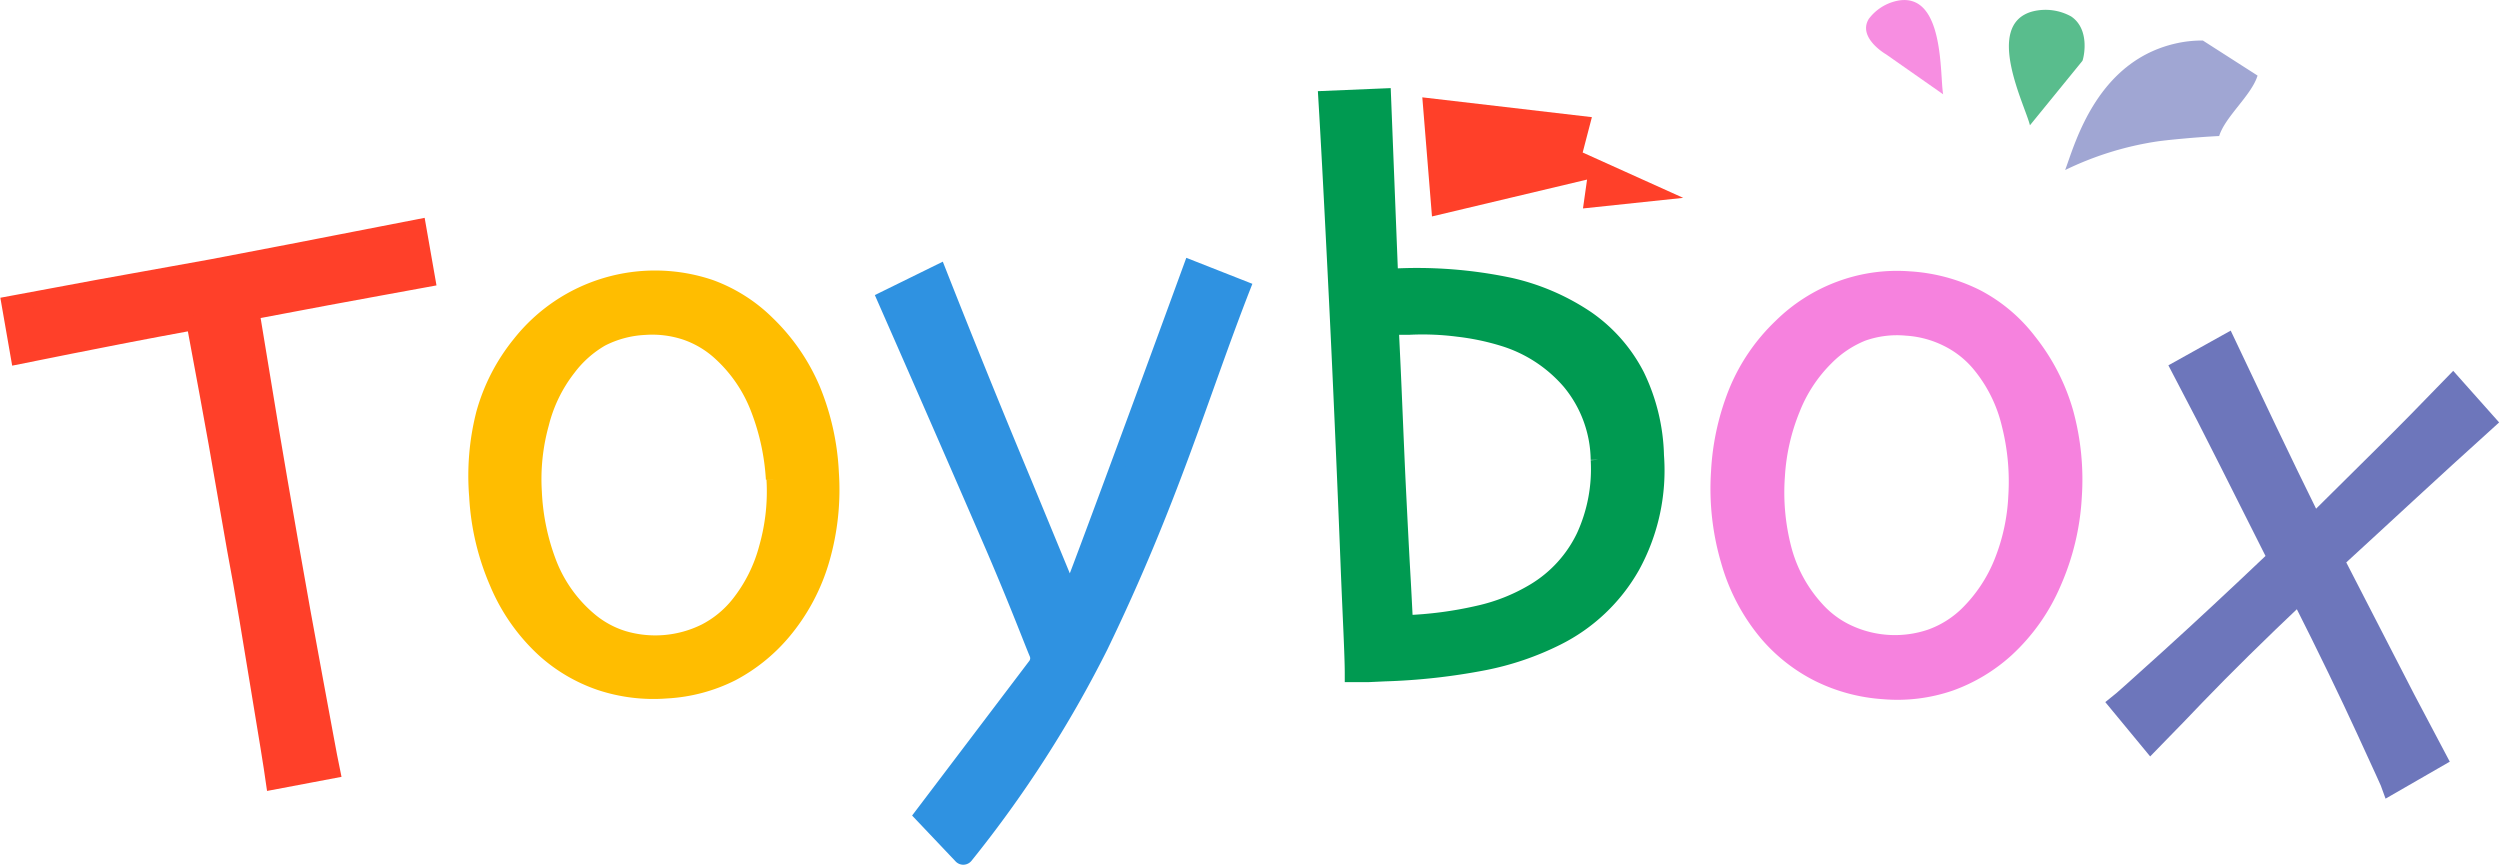 <svg xmlns="http://www.w3.org/2000/svg" viewBox="0 0 165.4 57.21"><defs><style>.cls-1,.cls-2{fill:#ff4029;}.cls-2{stroke:#ff4029;}.cls-2,.cls-3,.cls-4,.cls-5,.cls-6,.cls-7{stroke-miterlimit:10;}.cls-3{fill:#ffbd00;stroke:#ffbd00;}.cls-4{fill:#2f92e1;stroke:#2f92e1;}.cls-5,.cls-8{fill:#009a51;}.cls-5{stroke:#009a51;}.cls-10,.cls-6{fill:#f682de;}.cls-6{stroke:#f682de;}.cls-7,.cls-9{fill:#6d76bb;}.cls-7{stroke:#6d76bb;}.cls-8,.cls-9{opacity:0.65;}.cls-10{opacity:0.9;}</style></defs><g id="Calque_2" data-name="Calque 2"><g id="Draft"><path class="cls-1" d="M94.1,6.44c.21,2.63.42,5.25.64,7.88L105,11.88l-.27,1.91,6.63-.7-6.65-3,.61-2.34Z"/><path class="cls-2" d="M28.3,18.48l-3.17.58c-1.87.34-4.69.86-8.46,1.58.57,3.47,1,6.1,1.3,7.89s.72,4.24,1.26,7.33,1.06,6,1.62,9S21.79,50,22,51l-3.91.74c-.14-1-.48-3.09-1-6.22s-1-6.19-1.57-9.18l-1.22-7q-.46-2.59-1.47-8c-3.37.62-6.1,1.15-8.18,1.57l-3.44.69-.61-3.5L6.51,19,14,17.65c3.83-.73,7-1.34,9.58-1.85L27.69,15Z"/><path class="cls-3" d="M55,31.27A16.62,16.62,0,0,1,54.39,37a13.1,13.1,0,0,1-2.59,4.85,11.41,11.41,0,0,1-3.37,2.71,10.9,10.9,0,0,1-4.33,1.15,11.2,11.2,0,0,1-4.38-.53A10.66,10.66,0,0,1,36,43a12.63,12.63,0,0,1-3.11-4.43,16.58,16.58,0,0,1-1.35-5.73A16.64,16.64,0,0,1,32,27.36a12.71,12.71,0,0,1,2.39-4.63A11.41,11.41,0,0,1,47,19a10.46,10.46,0,0,1,3.78,2.4,13.25,13.25,0,0,1,3,4.37A16.48,16.48,0,0,1,55,31.27Zm-3.83.44a15.37,15.37,0,0,0-1-4.64,9.64,9.64,0,0,0-2.51-3.7A6.52,6.52,0,0,0,45.37,22a7,7,0,0,0-2.72-.34,7,7,0,0,0-2.85.76,7.3,7.3,0,0,0-2.19,1.94,9.81,9.81,0,0,0-1.79,3.68,13.71,13.71,0,0,0-.47,4.52,15,15,0,0,0,1,4.75A9.26,9.26,0,0,0,39,41a6.38,6.38,0,0,0,2.24,1.23,7.41,7.41,0,0,0,5.42-.47,6.78,6.78,0,0,0,2.19-1.8,10.13,10.13,0,0,0,1.87-3.74A13.62,13.62,0,0,0,51.21,31.71Z"/><path class="cls-4" d="M82.21,19.06c-2.79,7.16-4.74,14.08-9.41,23.72a77.49,77.49,0,0,1-8.91,13.85.2.2,0,0,1-.32,0L61,53.92l7.48-9.87a.79.79,0,0,0,.11-.82c-.4-.95-1.24-3.2-2.83-6.91q-3-6.94-7.23-16.56L62.11,18q2.79,7.08,5.68,14l3,7.27h0q.14-.26,2.6-6.9t5.39-14.66Z"/><path class="cls-5" d="M109.59,30.15A13.18,13.18,0,0,1,108,37.47a11.75,11.75,0,0,1-5,4.74,18.82,18.82,0,0,1-4.82,1.64,41.13,41.13,0,0,1-6.57.73l-1.08.05-1.06,0c0-1.32-.14-3.77-.28-7.35s-.32-7.88-.55-12.92c-.14-3.08-.29-6.06-.44-9s-.3-5.84-.48-8.85l3.81-.16L92,18.28a29.69,29.69,0,0,1,7.94.6A15,15,0,0,1,105,21.07a10.32,10.32,0,0,1,3.31,3.78A12.83,12.83,0,0,1,109.59,30.15Zm-3.85.27a8.22,8.22,0,0,0-1.89-5.14,9.42,9.42,0,0,0-4.38-2.87,16.54,16.54,0,0,0-3-.63,18.26,18.26,0,0,0-3.24-.13l-.63,0-.55,0c0,.38.08,1.74.18,4.09s.18,4.29.25,5.81q.21,4.29.31,6.06c.07,1.18.13,2.37.19,3.59a25.48,25.48,0,0,0,4.81-.63,12.36,12.36,0,0,0,3.72-1.48,8.47,8.47,0,0,0,3.28-3.61A10.65,10.65,0,0,0,105.74,30.42Z"/><path class="cls-6" d="M137.23,32.91a16.25,16.25,0,0,1-1.35,5.63A12.87,12.87,0,0,1,132.73,43a11.12,11.12,0,0,1-3.68,2.21,10.75,10.75,0,0,1-4.43.55,11.36,11.36,0,0,1-4.28-1.14,10.94,10.94,0,0,1-3.45-2.7,12.92,12.92,0,0,1-2.54-4.82,16.89,16.89,0,0,1-.65-5.87,16.5,16.5,0,0,1,1.19-5.37,12.54,12.54,0,0,1,2.93-4.27,11,11,0,0,1,3.91-2.49,10.79,10.79,0,0,1,4.58-.65,11.46,11.46,0,0,1,4.48,1.2,10.47,10.47,0,0,1,3.45,2.91,13.55,13.55,0,0,1,2.44,4.74A16.83,16.83,0,0,1,137.23,32.91Zm-3.86-.09a15.4,15.4,0,0,0-.44-4.74,9.72,9.72,0,0,0-2-4,6.53,6.53,0,0,0-2.13-1.66,7,7,0,0,0-2.65-.71,6.79,6.79,0,0,0-2.92.36,7.12,7.12,0,0,0-2.41,1.61,9.81,9.81,0,0,0-2.23,3.4,13.87,13.87,0,0,0-1,4.42,14.8,14.8,0,0,0,.45,4.86,9.41,9.41,0,0,0,2.17,3.95,6.42,6.42,0,0,0,2.08,1.53,7.33,7.33,0,0,0,5.43.29,6.7,6.7,0,0,0,2.39-1.48,10.06,10.06,0,0,0,2.31-3.45A13.33,13.33,0,0,0,133.37,32.82Z"/><path class="cls-7" d="M161.41,50.2l-3.3,1.9c-.05-.15-.63-1.42-1.73-3.81s-2.51-5.32-4.26-8.78h-.05q-3.87,3.66-6.71,6.61c-1.9,2-2.92,3-3.08,3.17L140,46.53q.36-.28,3.44-3.07t7.06-6.57v0l-3.11-6.18q-1.5-3-3.26-6.34l3.23-1.8q1.29,2.73,2.73,5.75t3,6.18h0q2.13-2.1,4.37-4.33c1.5-1.48,3.11-3.12,4.83-4.9l2.35,2.64c-1.91,1.73-3.62,3.28-5.12,4.67s-3.14,2.89-4.91,4.52v0q2.75,5.34,4.67,9.07Z"/><path class="cls-8" d="M134.3,8.29C134,7,131.23,1.65,134.46.76a3.51,3.51,0,0,1,2.57.33c1.31.89.8,2.85.74,2.94"/><path class="cls-9" d="M136.63,11.25c.66-1.75,2.14-7.44,7.69-8.45a8,8,0,0,1,1.42-.12L149.36,5c-.4,1.31-2.14,2.71-2.54,4-1.65.08-3.59.28-4.12.36A21.09,21.09,0,0,0,136.63,11.25Z"/><path class="cls-10" d="M128.56,6.24c-.23-1.18.11-6.67-2.92-6.21a3.16,3.16,0,0,0-2,1.22c-.75,1.22,1.06,2.3,1.15,2.35"/></g></g></svg>